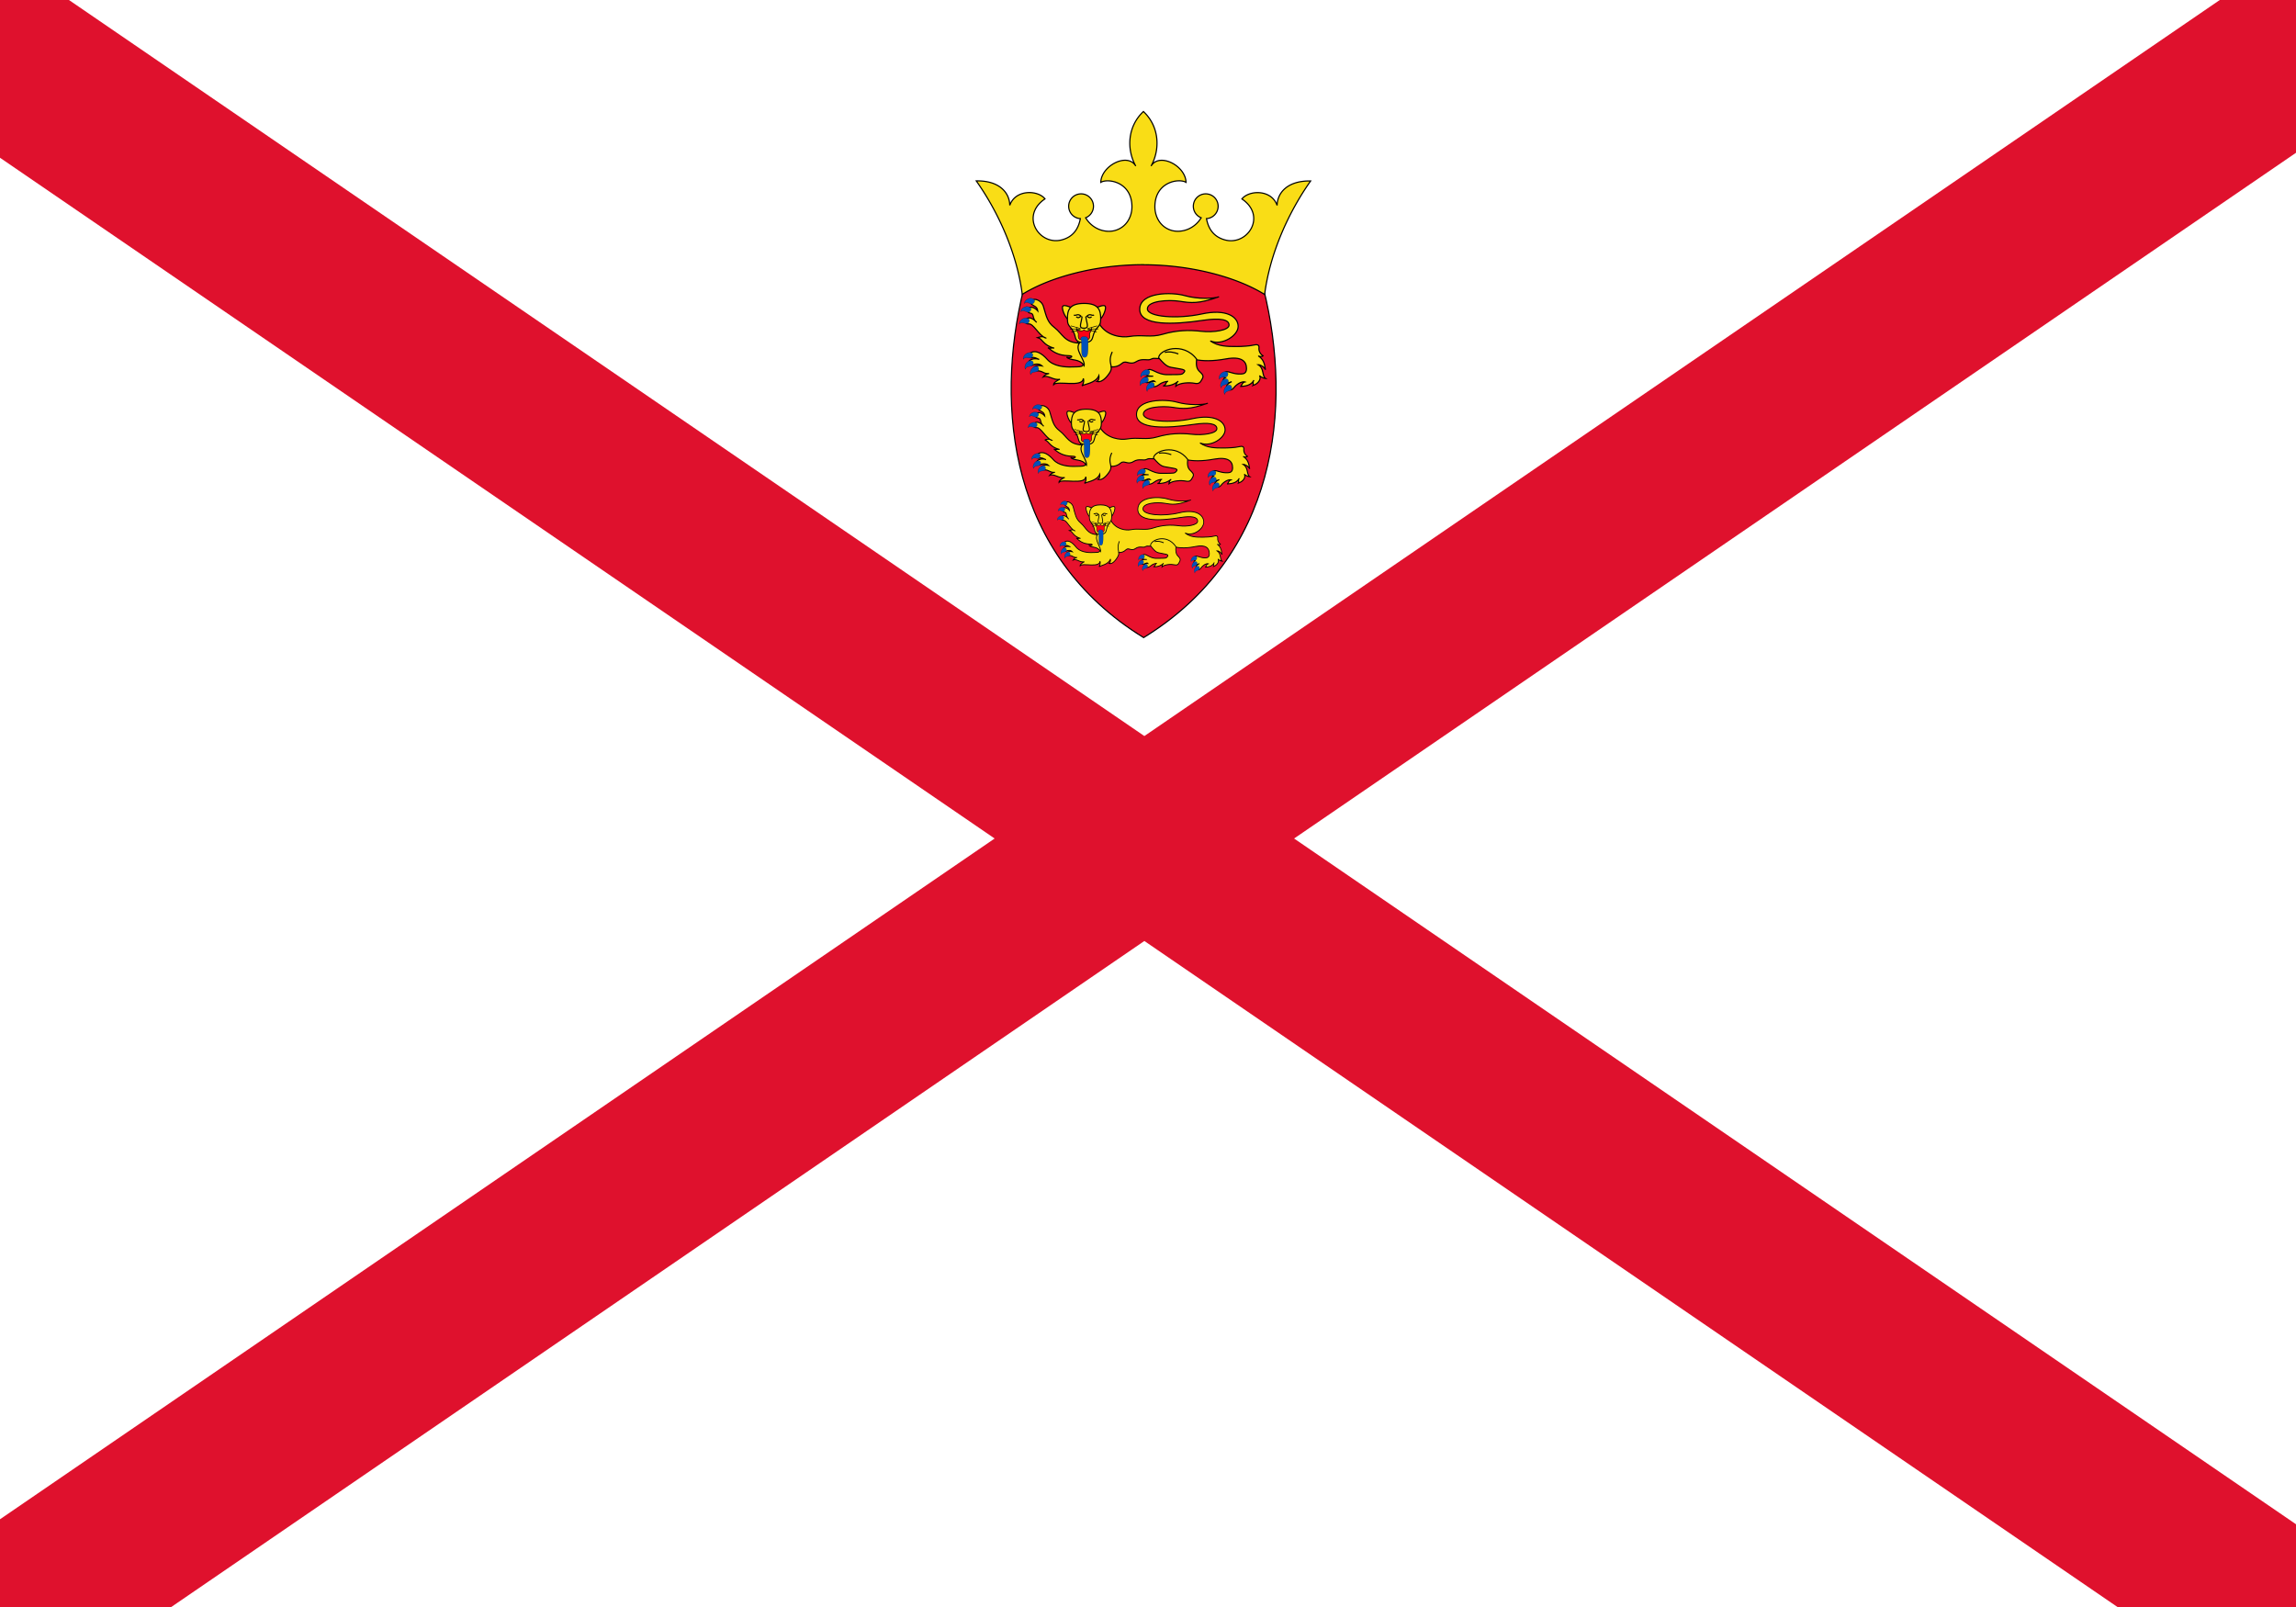 <?xml version="1.0" encoding="UTF-8" standalone="no"?>
<svg
   xmlns:dc="http://purl.org/dc/elements/1.1/"
   xmlns:cc="http://creativecommons.org/ns#"
   xmlns:rdf="http://www.w3.org/1999/02/22-rdf-syntax-ns#"
   xmlns:svg="http://www.w3.org/2000/svg"
   xmlns="http://www.w3.org/2000/svg"
   xmlns:xlink="http://www.w3.org/1999/xlink"
   xmlns:sodipodi="http://sodipodi.sourceforge.net/DTD/sodipodi-0.dtd"
   xmlns:inkscape="http://www.inkscape.org/namespaces/inkscape"
   width="1000"
   height="700"
   viewBox="0 0 30 18"
   version="1.1"
   id="svg85"
   sodipodi:docname="je.svg"
   inkscape:version="0.92.3 (2405546, 2018-03-11)">
  <defs
     id="defs89" />
  <sodipodi:namedview
     pagecolor="#ffffff"
     bordercolor="#666666"
     borderopacity="1"
     objecttolerance="10"
     gridtolerance="10"
     guidetolerance="10"
     inkscape:pageopacity="0"
     inkscape:pageshadow="2"
     inkscape:window-width="2560"
     inkscape:window-height="1376"
     id="namedview87"
     showgrid="false"
     inkscape:zoom="0.953584"
     inkscape:cx="314.90812"
     inkscape:cy="261.00636"
     inkscape:window-x="0"
     inkscape:window-y="0"
     inkscape:window-maximized="1"
     inkscape:current-layer="svg85" />
  <rect
     width="30"
     height="21.272"
     id="rect2"
     x="0"
     y="-1.542"
     style="fill:#ffffff;stroke-width:1.087" />
  <path
     d="M -0.563,-1.163 30.468,20.078 m -31.031,0 L 30.468,-1.163"
     id="path4"
     inkscape:connector-curvature="0"
     style="stroke:#df112d;stroke-width:2.21" />
  <g
     id="g83"
     transform="translate(-0.06,-0.42)"
     style="stroke:#000000;stroke-width:0.015">
    <path
       d="m 16.57,2.693 c 0.386,1.561 0.174,3.489 -1.567,4.559 -1.742,-1.07 -1.953,-2.998 -1.567,-4.559 0.41,-0.373 2.276,-0.603 3.135,0 z"
       id="path6"
       inkscape:connector-curvature="0"
       style="fill:#e8112d" />
    <path
       d="m 15,2.38 c 0.638,0 1.233,0.169 1.584,0.388 0.069,-0.538 0.313,-1.076 0.601,-1.483 -0.3,-0.006 -0.435,0.153 -0.438,0.319 -0.075,-0.213 -0.369,-0.2 -0.46,-0.084 0.329,0.222 0.075,0.616 -0.222,0.535 C 15.924,2.016 15.851,1.919 15.824,1.777 a 0.162,0.162 0 1 0 -0.069,-0.011 c -0.094,0.153 -0.262,0.199 -0.383,0.166 -0.156,-0.044 -0.222,-0.185 -0.222,-0.31 0,-0.325 0.313,-0.376 0.407,-0.319 -0.006,-0.219 -0.35,-0.394 -0.457,-0.213 0.119,-0.213 0.113,-0.513 -0.1,-0.713 -0.213,0.2 -0.219,0.501 -0.1,0.713 -0.106,-0.182 -0.451,-0.006 -0.457,0.213 0.094,-0.056 0.407,-0.006 0.407,0.319 0,0.125 -0.066,0.266 -0.222,0.31 C 14.507,1.966 14.339,1.92 14.245,1.766 a 0.162,0.162 0 1 0 -0.069,0.011 c -0.026,0.141 -0.1,0.239 -0.24,0.277 -0.297,0.081 -0.551,-0.313 -0.222,-0.535 -0.091,-0.116 -0.385,-0.128 -0.46,0.084 -0.003,-0.166 -0.138,-0.325 -0.438,-0.319 0.288,0.407 0.532,0.945 0.601,1.483 0.35,-0.219 0.945,-0.388 1.583,-0.388 z"
       id="path8"
       inkscape:connector-curvature="0"
       style="fill:#f9dd16" />
    <g
       id="leopard">
      <g
         id="g32"
         style="fill:#f9dd16">
        <path
           d="m 16.324,3.911 c -0.038,0.009 -0.038,0.059 -0.059,0.059 0.1,-0.003 0.149,-0.03 0.179,-0.081 -0.022,0.02 -0.003,0.059 -0.01,0.068 0.073,-0.026 0.108,-0.088 0.083,-0.13 0.016,0.024 0.064,0.037 0.079,0.039 -0.051,-0.04 -0.015,-0.132 -0.097,-0.18 0.028,-0.002 0.081,0.029 0.096,0.066 -0.013,-0.083 -0.026,-0.136 -0.094,-0.182 0.007,0.008 0.046,0.016 0.062,0 -0.044,-0.028 -0.057,-0.073 -0.053,-0.103 0.005,-0.041 -0.022,-0.05 -0.074,-0.037 -0.046,0.012 -0.152,0.018 -0.215,0.018 -0.129,0 -0.241,0 -0.347,-0.073 0.16,0.066 0.364,-0.073 0.364,-0.189 0,-0.129 -0.158,-0.233 -0.477,-0.163 C 15.441,3.092 15.052,3.062 15.052,2.956 c 0,-0.107 0.279,-0.121 0.422,-0.099 0.143,0.022 0.246,0.037 0.514,-0.059 -0.066,0.026 -0.279,0.033 -0.448,-0.015 -0.169,-0.048 -0.584,-0.048 -0.588,0.176 -0.004,0.224 0.442,0.204 0.826,0.147 0.224,-0.033 0.341,-0.011 0.341,0.062 0,0.07 -0.206,0.099 -0.364,0.081 -0.158,-0.018 -0.319,-0.015 -0.507,0.04 -0.156,0.046 -0.264,0 -0.437,0.029 -0.084,0.014 -0.286,0 -0.387,-0.165 -0.062,0.044 -0.247,0.136 -0.278,0.226 -0.044,0.083 -0.015,0.165 0.044,0.246 0.074,0.102 -0.037,0.086 -0.116,0.09 -0.108,0.005 -0.253,-0.011 -0.329,-0.097 -0.067,-0.076 -0.156,-0.137 -0.227,-0.081 -0.037,0.029 -0.002,0.067 0.027,0.057 0.029,-0.011 0.063,0.011 0.093,0.024 -0.049,-0.021 -0.103,-0.005 -0.124,0.014 -0.029,0.026 0.006,0.076 0.041,0.058 0.027,-0.014 0.084,-0.023 0.121,0.011 -0.04,-0.008 -0.081,-0.006 -0.101,0.015 -0.02,0.021 -0.004,0.052 0.038,0.05 0.069,-0.003 0.086,0.045 0.155,0.035 -0.042,0.006 -0.066,0.028 -0.077,0.044 0.064,-0.029 0.135,0.05 0.219,0.031 -0.033,0.013 -0.085,0.045 -0.084,0.07 0.049,-0.057 0.382,0.044 0.389,-0.081 0.009,0.026 0.007,0.064 -0.018,0.097 0.043,-0.026 0.18,-0.035 0.222,-0.134 0.004,0.029 -0.002,0.068 -0.027,0.077 0.044,0.014 0.102,-0.018 0.162,-0.106 0.024,-0.035 0.029,-0.058 0.025,-0.084 0.059,0.002 0.102,-0.013 0.147,-0.051 0.048,-0.04 0.099,0.033 0.18,-0.018 0.081,-0.051 0.151,-0.007 0.195,-0.033 0.044,-0.026 0.105,0.009 0.152,-0.02 0.048,-0.029 0.122,0.014 0.201,-0.048 0.124,0.046 0.269,0.13 0.625,0.065 0.204,-0.037 0.268,0.031 0.268,0.125 0,0.064 -0.038,0.07 -0.066,0.072 -0.113,0.007 -0.162,-0.042 -0.207,-0.027 -0.03,0.011 -0.048,0.06 -0.005,0.076 -0.036,0.018 -0.031,0.053 -0.013,0.065 0.018,0.013 0.066,0.001 0.098,-0.014 -0.041,0.019 -0.084,0.052 -0.06,0.087 0.015,0.021 0.052,0.039 0.087,-0.006 0.035,-0.046 0.099,-0.084 0.14,-0.078 z"
           id="path10"
           inkscape:connector-curvature="0" />
        <path
           d="m 14.063,2.941 c -0.103,-0.042 -0.138,-0.043 -0.114,0.04 0.01,0.036 0.035,0.086 0.06,0.109 9.78e-4,-0.035 0.014,-0.131 0.054,-0.15 z"
           id="path12"
           inkscape:connector-curvature="0" />
        <path
           d="m 14.384,2.941 c 0.103,-0.042 0.138,-0.043 0.114,0.04 -0.01,0.036 -0.035,0.086 -0.06,0.109 C 14.438,3.056 14.425,2.959 14.384,2.941 Z"
           id="path14"
           inkscape:connector-curvature="0" />
        <path
           d="m 14.224,2.885 c 0.195,0 0.219,0.091 0.218,0.205 -8.55e-4,0.123 -0.067,0.081 -0.105,0.239 -0.015,0.062 -0.064,0.065 -0.113,0.065 -0.05,0 -0.099,-0.003 -0.113,-0.065 -0.037,-0.158 -0.104,-0.116 -0.104,-0.239 -9e-4,-0.114 0.023,-0.205 0.218,-0.205 z"
           id="path16"
           inkscape:connector-curvature="0" />
        <path
           d="M 13.723,3.336 C 13.673,3.306 13.641,3.327 13.621,3.332 c 0.064,0.017 0.067,0.099 0.214,0.138 -0.033,-0.009 -0.051,0.009 -0.083,-0.007 0.061,0.048 0.129,0.103 0.272,0.105 0.08,9.162e-4 0.025,0.042 -0.028,0.018 0.054,0.056 0.162,0.01 0.23,0.112 C 14.239,3.619 14.099,3.494 14.163,3.404 13.965,3.395 13.949,3.286 13.835,3.198 13.742,3.127 13.733,3.055 13.692,2.92 c -0.019,-0.061 -0.09,-0.099 -0.13,-0.085 -0.035,0.013 -0.047,0.043 -0.018,0.065 0.03,0.023 0.068,0.026 0.076,0.083 -0.039,-0.046 -0.097,-0.063 -0.125,-0.034 -0.017,0.018 -0.01,0.059 0.026,0.063 0.059,0.006 0.017,0.064 0.084,0.121 -0.06,-0.067 -0.112,-0.074 -0.144,-0.037 -0.019,0.022 0,0.061 0.041,0.057 0.06,-0.006 0.129,0.145 0.218,0.184 z"
           id="path18"
           inkscape:connector-curvature="0" />
        <path
           d="m 15.32,3.903 c -0.031,0.006 -0.022,0.057 -0.064,0.061 0.101,0 0.152,-0.024 0.2,-0.062 -0.022,0.013 -0.031,0.046 -0.033,0.064 0.053,-0.046 0.18,-0.05 0.246,-0.037 0.066,0.013 0.077,-0.018 0.101,-0.061 0.024,-0.042 -0.009,-0.066 -0.042,-0.099 C 15.695,3.736 15.687,3.69 15.695,3.613 15.518,3.378 15.202,3.492 15.199,3.595 c 0.114,0.132 0.129,0.118 0.224,0.136 0.095,0.018 0.154,0.018 0.09,0.072 -0.022,0.018 -0.114,0.01 -0.185,0.013 -0.16,0.007 -0.233,-0.111 -0.281,-0.05 -0.039,0.05 0.001,0.072 0.081,0.07 -0.055,3.909e-4 -0.128,-0.003 -0.115,0.049 0.021,0.086 0.103,-0.016 0.136,0.019 -0.027,-0.006 -0.07,0.01 -0.072,0.036 -0.002,0.026 0.061,0.06 0.13,0.005 0.038,-0.03 0.086,-0.041 0.115,-0.041 z"
           id="path20"
           inkscape:connector-curvature="0" />
        <path
           d="M 15.457,3.545 C 15.399,3.524 15.347,3.511 15.28,3.525"
           id="path22"
           inkscape:connector-curvature="0" />
        <path
           d="M 14.593,3.518 C 14.546,3.619 14.574,3.669 14.581,3.716"
           id="path24"
           inkscape:connector-curvature="0" />
        <path
           d="m 14.091,3.037 c 0.032,0.016 0.051,-0.03 0.098,0.019 -0.013,-0.014 -0.029,0.038 -0.066,0.003"
           id="path26"
           inkscape:connector-curvature="0" />
        <path
           d="m 14.355,3.037 c -0.032,0.016 -0.051,-0.03 -0.098,0.019 0.013,-0.014 0.029,0.038 0.066,0.003"
           id="path28"
           inkscape:connector-curvature="0" />
        <path
           d="m 14.257,3.056 c -0.011,0.009 -0.012,-0.007 -0.004,0.036 0.016,0.08 0.034,0.117 -0.03,0.117 -0.066,0 -0.046,-0.037 -0.03,-0.117 C 14.201,3.049 14.2,3.066 14.189,3.056"
           id="path30"
           inkscape:connector-curvature="0" />
      </g>
      <g
         id="g48"
         style="fill:#ff0016;stroke-width:0.008">
        <path
           d="m 14.224,3.362 c 0.052,0 0.083,-9.163e-4 0.074,-0.074 -0.003,-0.029 0.036,-0.041 0.022,-0.089 0.015,0.059 -0.096,0.053 -0.096,0.027 0,0.027 -0.111,0.032 -0.096,-0.027 -0.014,0.048 0.025,0.06 0.022,0.089 -0.008,0.073 0.022,0.074 0.074,0.074 z"
           id="path34"
           inkscape:connector-curvature="0" />
        <path
           d="M 14.177,3.213 14.051,3.178"
           id="path36"
           inkscape:connector-curvature="0" />
        <path
           d="M 14.177,3.22 14.037,3.218"
           id="path38"
           inkscape:connector-curvature="0" />
        <path
           d="M 14.178,3.227 14.059,3.259"
           id="path40"
           inkscape:connector-curvature="0" />
        <path
           d="M 14.271,3.213 14.396,3.178"
           id="path42"
           inkscape:connector-curvature="0" />
        <path
           d="M 14.271,3.22 14.411,3.218"
           id="path44"
           inkscape:connector-curvature="0" />
        <path
           d="m 14.27,3.227 0.12,0.032"
           id="path46"
           inkscape:connector-curvature="0" />
      </g>
      <g
         id="g76"
         style="fill:#0051ba;stroke-width:0.002">
        <path
           d="m 13.573,2.837 c -0.037,-0.045 -0.128,-0.007 -0.13,0.049 0.031,-0.037 0.081,0.016 0.109,0.005 0.019,-0.008 0.036,-0.036 0.021,-0.054 z"
           id="path50"
           inkscape:connector-curvature="0" />
        <path
           d="m 13.526,2.945 c -0.037,-0.045 -0.128,-0.007 -0.13,0.049 0.031,-0.037 0.081,0.016 0.109,0.005 0.019,-0.008 0.036,-0.036 0.021,-0.054 z"
           id="path52"
           inkscape:connector-curvature="0" />
        <path
           d="m 13.502,3.09 c -0.041,-0.041 -0.128,0.007 -0.123,0.064 0.027,-0.04 0.083,0.007 0.109,-0.007 0.018,-0.01 0.032,-0.04 0.015,-0.056 z"
           id="path54"
           inkscape:connector-curvature="0" />
        <path
           d="m 13.546,3.538 c -0.046,-0.036 -0.126,0.022 -0.115,0.077 0.022,-0.043 0.083,-0.003 0.107,-0.02 0.017,-0.012 0.027,-0.043 0.008,-0.058 z"
           id="path56"
           inkscape:connector-curvature="0" />
        <path
           d="M 13.543,3.636 C 13.489,3.616 13.43,3.696 13.458,3.745 13.465,3.698 13.535,3.717 13.553,3.693 13.566,3.677 13.566,3.644 13.543,3.636 Z"
           id="path58"
           inkscape:connector-curvature="0" />
        <path
           d="M 13.614,3.709 C 13.559,3.689 13.5,3.769 13.528,3.818 13.535,3.771 13.606,3.79 13.624,3.767 13.636,3.75 13.636,3.717 13.614,3.709 Z"
           id="path60"
           inkscape:connector-curvature="0" />
        <path
           d="M 15.048,3.851 C 14.993,3.831 14.934,3.911 14.962,3.96 14.969,3.913 15.04,3.932 15.058,3.909 15.07,3.892 15.07,3.859 15.048,3.851 Z"
           id="path62"
           inkscape:connector-curvature="0" />
        <path
           d="M 15.121,3.918 C 15.065,3.904 15.016,3.99 15.049,4.036 15.051,3.988 15.123,3.999 15.138,3.974 15.149,3.956 15.145,3.923 15.122,3.918 Z"
           id="path64"
           inkscape:connector-curvature="0" />
        <path
           d="M 15.069,3.757 C 15.019,3.728 14.948,3.797 14.966,3.85 14.982,3.805 15.048,3.836 15.07,3.815 15.085,3.801 15.09,3.769 15.069,3.757 Z"
           id="path66"
           inkscape:connector-curvature="0" />
        <path
           d="M 16.09,3.872 C 16.033,3.858 15.984,3.944 16.017,3.99 16.019,3.942 16.091,3.953 16.106,3.928 16.117,3.91 16.113,3.878 16.09,3.872 Z"
           id="path68"
           inkscape:connector-curvature="0" />
        <path
           d="m 16.091,3.782 c -0.051,-0.027 -0.12,0.044 -0.1,0.096 0.014,-0.046 0.081,-0.017 0.102,-0.038 0.015,-0.015 0.019,-0.047 -0.002,-0.058 z"
           id="path70"
           inkscape:connector-curvature="0" />
        <path
           d="M 16.131,3.952 C 16.074,3.941 16.029,4.029 16.064,4.074 16.064,4.026 16.136,4.034 16.15,4.008 16.16,3.989 16.155,3.957 16.131,3.952 Z"
           id="path72"
           inkscape:connector-curvature="0" />
        <path
           d="m 14.228,3.318 c 0.036,0 0.05,0.01 0.05,0.075 0,0.137 -0.002,0.197 -0.046,0.197 -0.044,0 -0.041,-0.056 -0.041,-0.157 0,-0.053 0,-0.079 -0.011,-0.075 0,-0.034 0.015,-0.04 0.047,-0.04 z"
           id="path74"
           inkscape:connector-curvature="0" />
      </g>
    </g>
    <use
       xlink:href="#leopard"
       transform="matrix(0.9,0,0,0.9,1.453,1.671)"
       id="use79"
       x="0"
       y="0"
       width="100%"
       height="100%" />
    <use
       xlink:href="#leopard"
       transform="matrix(0.67,0,0,0.75,4.909,3.354)"
       id="use81"
       x="0"
       y="0"
       width="100%"
       height="100%" />
  </g>
</svg>
